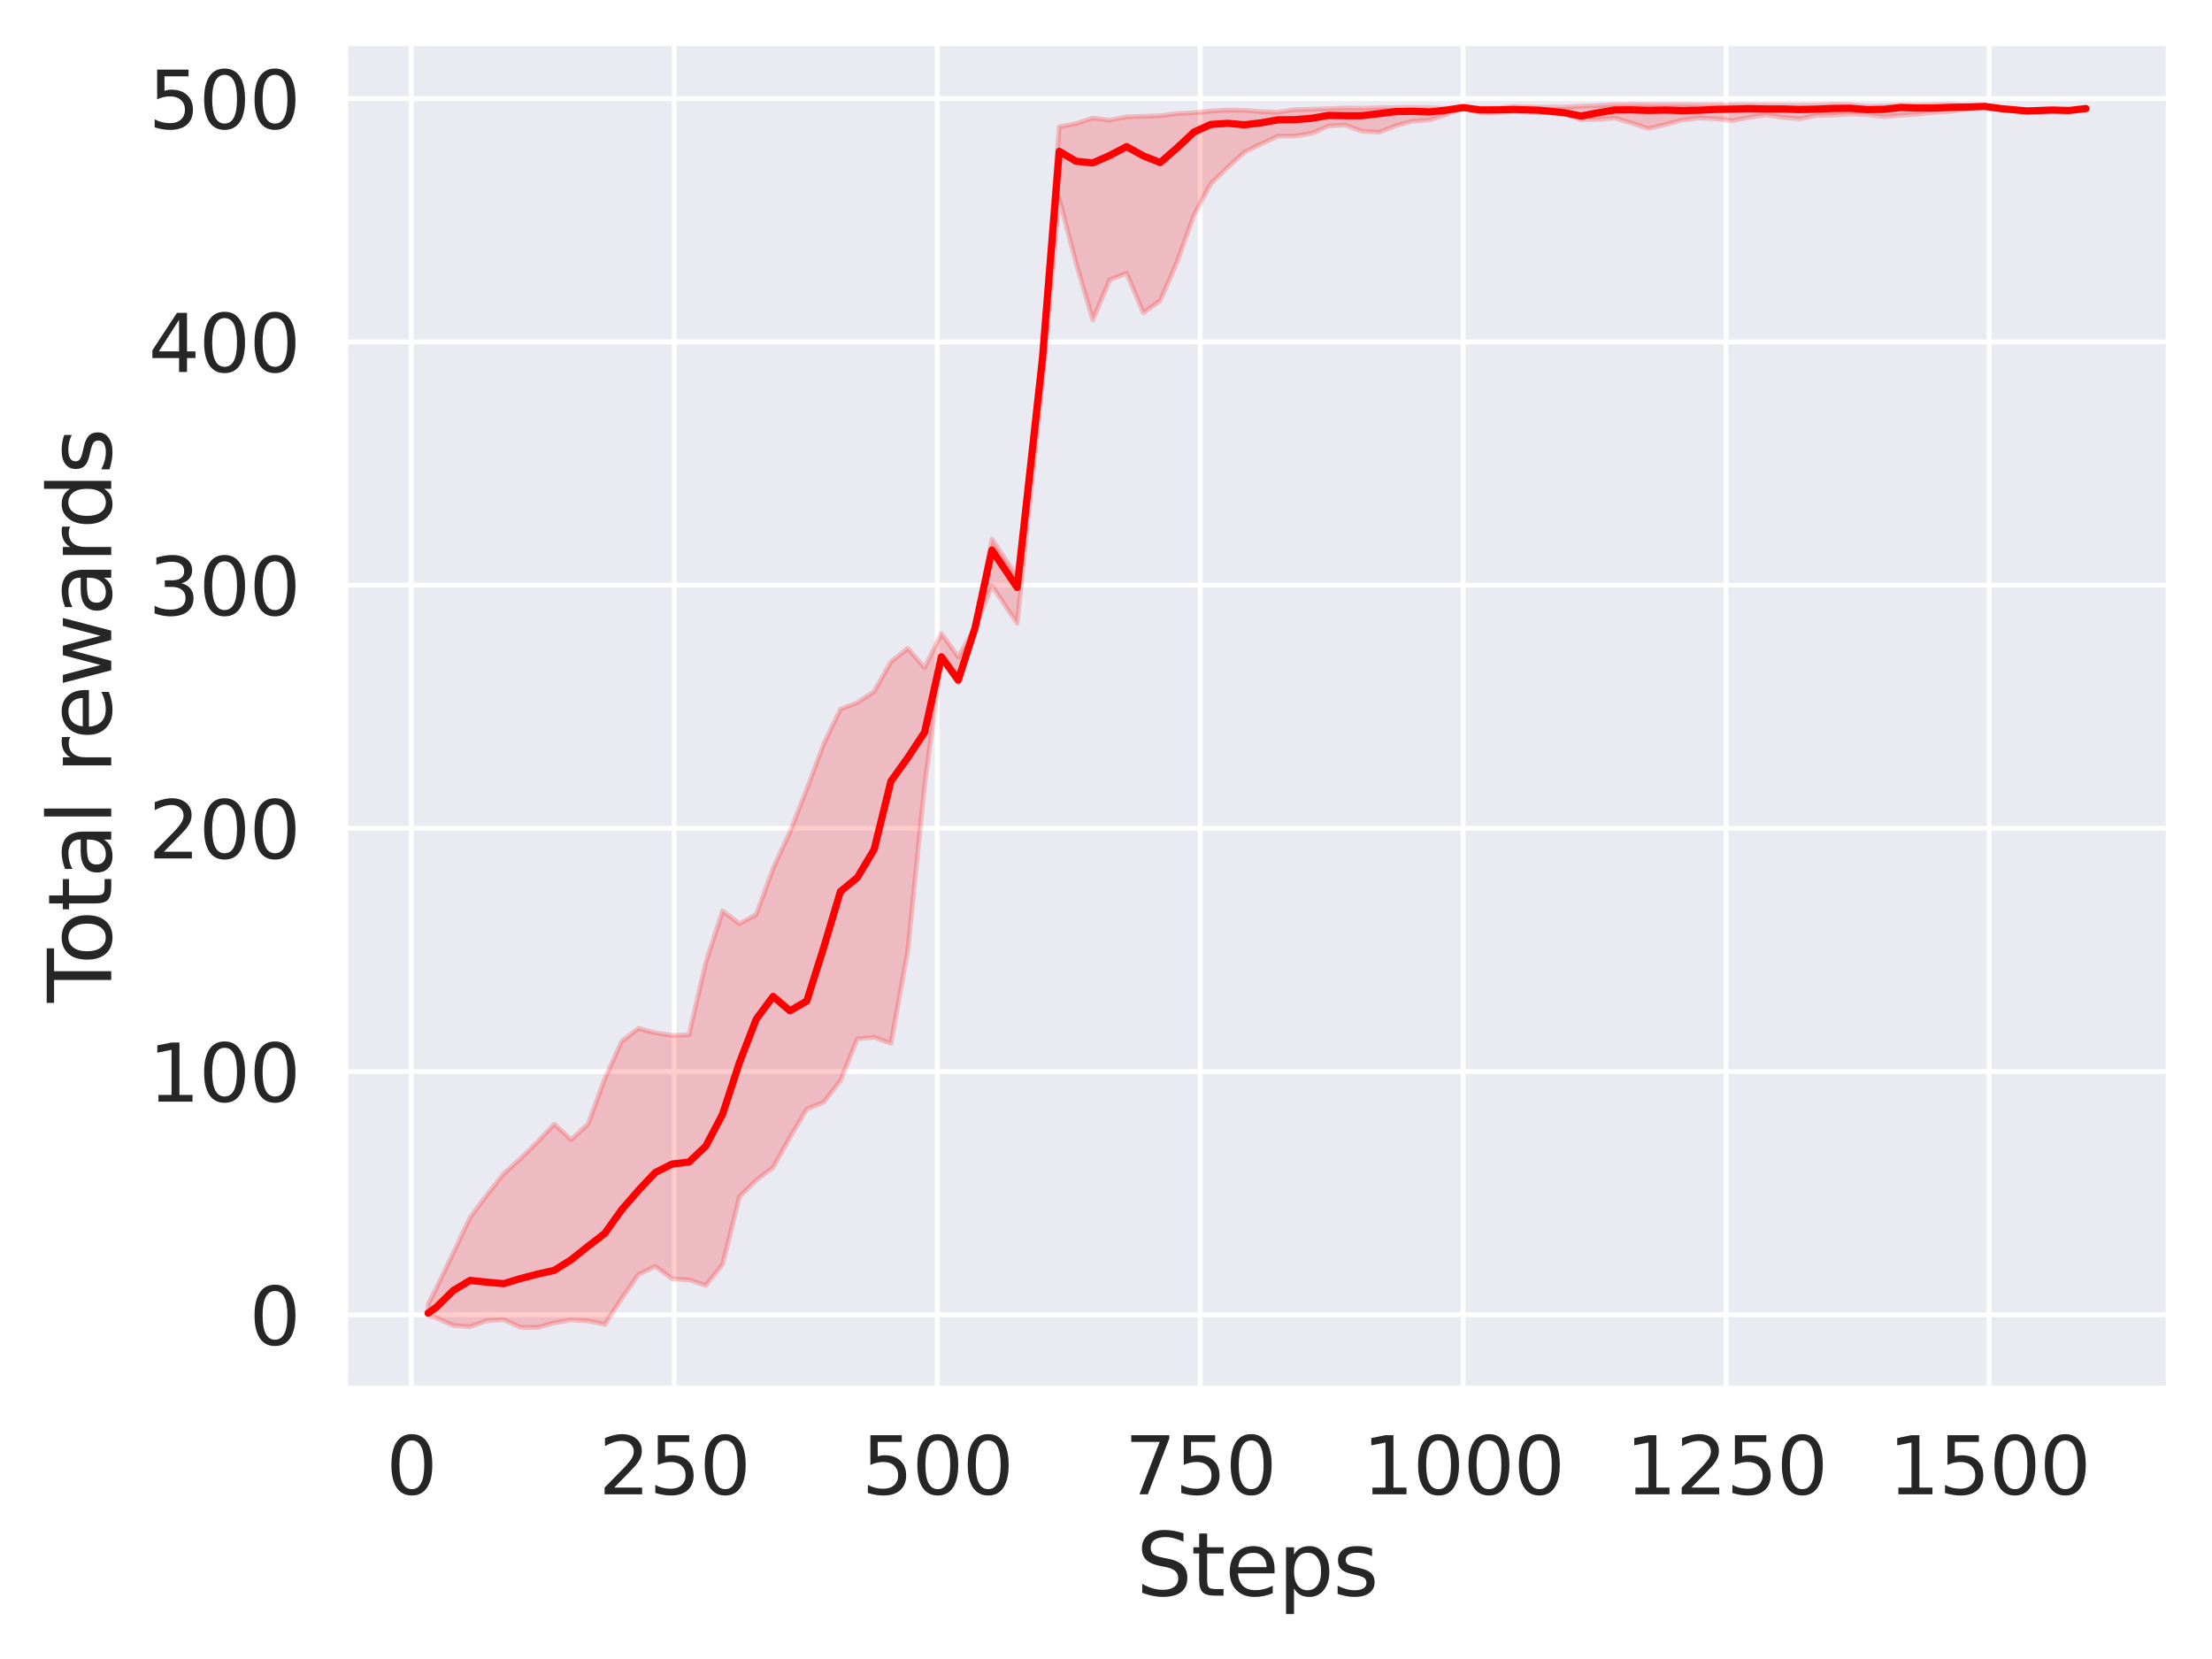 <?xml version="1.0" encoding="utf-8" standalone="no"?>
<!DOCTYPE svg PUBLIC "-//W3C//DTD SVG 1.1//EN"
  "http://www.w3.org/Graphics/SVG/1.1/DTD/svg11.dtd">
<svg xmlns:xlink="http://www.w3.org/1999/xlink" width="460.8pt" height="345.6pt" viewBox="0 0 460.8 345.6" xmlns="http://www.w3.org/2000/svg" version="1.1">
 <defs>
  <style type="text/css">*{stroke-linejoin: round; stroke-linecap: butt}</style>
 </defs>
 <g id="figure_1">
  <g id="patch_1">
   <path d="M 0 345.6 
L 460.8 345.6 
L 460.8 0 
L 0 0 
z
" style="fill: #ffffff"/>
  </g>
  <g id="axes_1">
   <g id="patch_2">
    <path d="M 71.91 289.26 
L 451.8 289.26 
L 451.8 9 
L 71.91 9 
z
" style="fill: #eaeaf2"/>
   </g>
   <g id="matplotlib.axis_1">
    <g id="xtick_1">
     <g id="line2d_1">
      <path d="M 85.672 289.26 
L 85.672 9 
" clip-path="url(#p69bdfd3f85)" style="fill: none; stroke: #ffffff; stroke-linecap: round"/>
     </g>
     <g id="text_1">
      <!-- 0 -->
      <g style="fill: #262626" transform="translate(80.423 311.297) scale(0.165 -0.165)">
       <defs>
        <path id="DejaVuSans-30" d="M 2034 4250 
Q 1547 4250 1301 3770 
Q 1056 3291 1056 2328 
Q 1056 1369 1301 889 
Q 1547 409 2034 409 
Q 2525 409 2770 889 
Q 3016 1369 3016 2328 
Q 3016 3291 2770 3770 
Q 2525 4250 2034 4250 
z
M 2034 4750 
Q 2819 4750 3233 4129 
Q 3647 3509 3647 2328 
Q 3647 1150 3233 529 
Q 2819 -91 2034 -91 
Q 1250 -91 836 529 
Q 422 1150 422 2328 
Q 422 3509 836 4129 
Q 1250 4750 2034 4750 
z
" transform="scale(0.016)"/>
       </defs>
       <use xlink:href="#DejaVuSans-30"/>
      </g>
     </g>
    </g>
    <g id="xtick_2">
     <g id="line2d_2">
      <path d="M 140.455 289.26 
L 140.455 9 
" clip-path="url(#p69bdfd3f85)" style="fill: none; stroke: #ffffff; stroke-linecap: round"/>
     </g>
     <g id="text_2">
      <!-- 250 -->
      <g style="fill: #262626" transform="translate(124.708 311.297) scale(0.165 -0.165)">
       <defs>
        <path id="DejaVuSans-32" d="M 1228 531 
L 3431 531 
L 3431 0 
L 469 0 
L 469 531 
Q 828 903 1448 1529 
Q 2069 2156 2228 2338 
Q 2531 2678 2651 2914 
Q 2772 3150 2772 3378 
Q 2772 3750 2511 3984 
Q 2250 4219 1831 4219 
Q 1534 4219 1204 4116 
Q 875 4013 500 3803 
L 500 4441 
Q 881 4594 1212 4672 
Q 1544 4750 1819 4750 
Q 2544 4750 2975 4387 
Q 3406 4025 3406 3419 
Q 3406 3131 3298 2873 
Q 3191 2616 2906 2266 
Q 2828 2175 2409 1742 
Q 1991 1309 1228 531 
z
" transform="scale(0.016)"/>
        <path id="DejaVuSans-35" d="M 691 4666 
L 3169 4666 
L 3169 4134 
L 1269 4134 
L 1269 2991 
Q 1406 3038 1543 3061 
Q 1681 3084 1819 3084 
Q 2600 3084 3056 2656 
Q 3513 2228 3513 1497 
Q 3513 744 3044 326 
Q 2575 -91 1722 -91 
Q 1428 -91 1123 -41 
Q 819 9 494 109 
L 494 744 
Q 775 591 1075 516 
Q 1375 441 1709 441 
Q 2250 441 2565 725 
Q 2881 1009 2881 1497 
Q 2881 1984 2565 2268 
Q 2250 2553 1709 2553 
Q 1456 2553 1204 2497 
Q 953 2441 691 2322 
L 691 4666 
z
" transform="scale(0.016)"/>
       </defs>
       <use xlink:href="#DejaVuSans-32"/>
       <use xlink:href="#DejaVuSans-35" x="63.623"/>
       <use xlink:href="#DejaVuSans-30" x="127.246"/>
      </g>
     </g>
    </g>
    <g id="xtick_3">
     <g id="line2d_3">
      <path d="M 195.238 289.26 
L 195.238 9 
" clip-path="url(#p69bdfd3f85)" style="fill: none; stroke: #ffffff; stroke-linecap: round"/>
     </g>
     <g id="text_3">
      <!-- 500 -->
      <g style="fill: #262626" transform="translate(179.491 311.297) scale(0.165 -0.165)">
       <use xlink:href="#DejaVuSans-35"/>
       <use xlink:href="#DejaVuSans-30" x="63.623"/>
       <use xlink:href="#DejaVuSans-30" x="127.246"/>
      </g>
     </g>
    </g>
    <g id="xtick_4">
     <g id="line2d_4">
      <path d="M 250.022 289.26 
L 250.022 9 
" clip-path="url(#p69bdfd3f85)" style="fill: none; stroke: #ffffff; stroke-linecap: round"/>
     </g>
     <g id="text_4">
      <!-- 750 -->
      <g style="fill: #262626" transform="translate(234.275 311.297) scale(0.165 -0.165)">
       <defs>
        <path id="DejaVuSans-37" d="M 525 4666 
L 3525 4666 
L 3525 4397 
L 1831 0 
L 1172 0 
L 2766 4134 
L 525 4134 
L 525 4666 
z
" transform="scale(0.016)"/>
       </defs>
       <use xlink:href="#DejaVuSans-37"/>
       <use xlink:href="#DejaVuSans-35" x="63.623"/>
       <use xlink:href="#DejaVuSans-30" x="127.246"/>
      </g>
     </g>
    </g>
    <g id="xtick_5">
     <g id="line2d_5">
      <path d="M 304.805 289.26 
L 304.805 9 
" clip-path="url(#p69bdfd3f85)" style="fill: none; stroke: #ffffff; stroke-linecap: round"/>
     </g>
     <g id="text_5">
      <!-- 1000 -->
      <g style="fill: #262626" transform="translate(283.809 311.297) scale(0.165 -0.165)">
       <defs>
        <path id="DejaVuSans-31" d="M 794 531 
L 1825 531 
L 1825 4091 
L 703 3866 
L 703 4441 
L 1819 4666 
L 2450 4666 
L 2450 531 
L 3481 531 
L 3481 0 
L 794 0 
L 794 531 
z
" transform="scale(0.016)"/>
       </defs>
       <use xlink:href="#DejaVuSans-31"/>
       <use xlink:href="#DejaVuSans-30" x="63.623"/>
       <use xlink:href="#DejaVuSans-30" x="127.246"/>
       <use xlink:href="#DejaVuSans-30" x="190.869"/>
      </g>
     </g>
    </g>
    <g id="xtick_6">
     <g id="line2d_6">
      <path d="M 359.589 289.26 
L 359.589 9 
" clip-path="url(#p69bdfd3f85)" style="fill: none; stroke: #ffffff; stroke-linecap: round"/>
     </g>
     <g id="text_6">
      <!-- 1250 -->
      <g style="fill: #262626" transform="translate(338.592 311.297) scale(0.165 -0.165)">
       <use xlink:href="#DejaVuSans-31"/>
       <use xlink:href="#DejaVuSans-32" x="63.623"/>
       <use xlink:href="#DejaVuSans-35" x="127.246"/>
       <use xlink:href="#DejaVuSans-30" x="190.869"/>
      </g>
     </g>
    </g>
    <g id="xtick_7">
     <g id="line2d_7">
      <path d="M 414.372 289.26 
L 414.372 9 
" clip-path="url(#p69bdfd3f85)" style="fill: none; stroke: #ffffff; stroke-linecap: round"/>
     </g>
     <g id="text_7">
      <!-- 1500 -->
      <g style="fill: #262626" transform="translate(393.376 311.297) scale(0.165 -0.165)">
       <use xlink:href="#DejaVuSans-31"/>
       <use xlink:href="#DejaVuSans-35" x="63.623"/>
       <use xlink:href="#DejaVuSans-30" x="127.246"/>
       <use xlink:href="#DejaVuSans-30" x="190.869"/>
      </g>
     </g>
    </g>
    <g id="text_8">
     <!-- Steps -->
     <g style="fill: #262626" transform="translate(236.673 332.406) scale(0.18 -0.18)">
      <defs>
       <path id="DejaVuSans-53" d="M 3425 4513 
L 3425 3897 
Q 3066 4069 2747 4153 
Q 2428 4238 2131 4238 
Q 1616 4238 1336 4038 
Q 1056 3838 1056 3469 
Q 1056 3159 1242 3001 
Q 1428 2844 1947 2747 
L 2328 2669 
Q 3034 2534 3370 2195 
Q 3706 1856 3706 1288 
Q 3706 609 3251 259 
Q 2797 -91 1919 -91 
Q 1588 -91 1214 -16 
Q 841 59 441 206 
L 441 856 
Q 825 641 1194 531 
Q 1563 422 1919 422 
Q 2459 422 2753 634 
Q 3047 847 3047 1241 
Q 3047 1584 2836 1778 
Q 2625 1972 2144 2069 
L 1759 2144 
Q 1053 2284 737 2584 
Q 422 2884 422 3419 
Q 422 4038 858 4394 
Q 1294 4750 2059 4750 
Q 2388 4750 2728 4690 
Q 3069 4631 3425 4513 
z
" transform="scale(0.016)"/>
       <path id="DejaVuSans-74" d="M 1172 4494 
L 1172 3500 
L 2356 3500 
L 2356 3053 
L 1172 3053 
L 1172 1153 
Q 1172 725 1289 603 
Q 1406 481 1766 481 
L 2356 481 
L 2356 0 
L 1766 0 
Q 1100 0 847 248 
Q 594 497 594 1153 
L 594 3053 
L 172 3053 
L 172 3500 
L 594 3500 
L 594 4494 
L 1172 4494 
z
" transform="scale(0.016)"/>
       <path id="DejaVuSans-65" d="M 3597 1894 
L 3597 1613 
L 953 1613 
Q 991 1019 1311 708 
Q 1631 397 2203 397 
Q 2534 397 2845 478 
Q 3156 559 3463 722 
L 3463 178 
Q 3153 47 2828 -22 
Q 2503 -91 2169 -91 
Q 1331 -91 842 396 
Q 353 884 353 1716 
Q 353 2575 817 3079 
Q 1281 3584 2069 3584 
Q 2775 3584 3186 3129 
Q 3597 2675 3597 1894 
z
M 3022 2063 
Q 3016 2534 2758 2815 
Q 2500 3097 2075 3097 
Q 1594 3097 1305 2825 
Q 1016 2553 972 2059 
L 3022 2063 
z
" transform="scale(0.016)"/>
       <path id="DejaVuSans-70" d="M 1159 525 
L 1159 -1331 
L 581 -1331 
L 581 3500 
L 1159 3500 
L 1159 2969 
Q 1341 3281 1617 3432 
Q 1894 3584 2278 3584 
Q 2916 3584 3314 3078 
Q 3713 2572 3713 1747 
Q 3713 922 3314 415 
Q 2916 -91 2278 -91 
Q 1894 -91 1617 61 
Q 1341 213 1159 525 
z
M 3116 1747 
Q 3116 2381 2855 2742 
Q 2594 3103 2138 3103 
Q 1681 3103 1420 2742 
Q 1159 2381 1159 1747 
Q 1159 1113 1420 752 
Q 1681 391 2138 391 
Q 2594 391 2855 752 
Q 3116 1113 3116 1747 
z
" transform="scale(0.016)"/>
       <path id="DejaVuSans-73" d="M 2834 3397 
L 2834 2853 
Q 2591 2978 2328 3040 
Q 2066 3103 1784 3103 
Q 1356 3103 1142 2972 
Q 928 2841 928 2578 
Q 928 2378 1081 2264 
Q 1234 2150 1697 2047 
L 1894 2003 
Q 2506 1872 2764 1633 
Q 3022 1394 3022 966 
Q 3022 478 2636 193 
Q 2250 -91 1575 -91 
Q 1294 -91 989 -36 
Q 684 19 347 128 
L 347 722 
Q 666 556 975 473 
Q 1284 391 1588 391 
Q 1994 391 2212 530 
Q 2431 669 2431 922 
Q 2431 1156 2273 1281 
Q 2116 1406 1581 1522 
L 1381 1569 
Q 847 1681 609 1914 
Q 372 2147 372 2553 
Q 372 3047 722 3315 
Q 1072 3584 1716 3584 
Q 2034 3584 2315 3537 
Q 2597 3491 2834 3397 
z
" transform="scale(0.016)"/>
      </defs>
      <use xlink:href="#DejaVuSans-53"/>
      <use xlink:href="#DejaVuSans-74" x="63.477"/>
      <use xlink:href="#DejaVuSans-65" x="102.686"/>
      <use xlink:href="#DejaVuSans-70" x="164.209"/>
      <use xlink:href="#DejaVuSans-73" x="227.686"/>
     </g>
    </g>
   </g>
   <g id="matplotlib.axis_2">
    <g id="ytick_1">
     <g id="line2d_8">
      <path d="M 71.91 273.896 
L 451.8 273.896 
" clip-path="url(#p69bdfd3f85)" style="fill: none; stroke: #ffffff; stroke-linecap: round"/>
     </g>
     <g id="text_9">
      <!-- 0 -->
      <g style="fill: #262626" transform="translate(51.912 280.164) scale(0.165 -0.165)">
       <use xlink:href="#DejaVuSans-30"/>
      </g>
     </g>
    </g>
    <g id="ytick_2">
     <g id="line2d_9">
      <path d="M 71.91 223.227 
L 451.8 223.227 
" clip-path="url(#p69bdfd3f85)" style="fill: none; stroke: #ffffff; stroke-linecap: round"/>
     </g>
     <g id="text_10">
      <!-- 100 -->
      <g style="fill: #262626" transform="translate(30.916 229.496) scale(0.165 -0.165)">
       <use xlink:href="#DejaVuSans-31"/>
       <use xlink:href="#DejaVuSans-30" x="63.623"/>
       <use xlink:href="#DejaVuSans-30" x="127.246"/>
      </g>
     </g>
    </g>
    <g id="ytick_3">
     <g id="line2d_10">
      <path d="M 71.91 172.558 
L 451.8 172.558 
" clip-path="url(#p69bdfd3f85)" style="fill: none; stroke: #ffffff; stroke-linecap: round"/>
     </g>
     <g id="text_11">
      <!-- 200 -->
      <g style="fill: #262626" transform="translate(30.916 178.827) scale(0.165 -0.165)">
       <use xlink:href="#DejaVuSans-32"/>
       <use xlink:href="#DejaVuSans-30" x="63.623"/>
       <use xlink:href="#DejaVuSans-30" x="127.246"/>
      </g>
     </g>
    </g>
    <g id="ytick_4">
     <g id="line2d_11">
      <path d="M 71.91 121.889 
L 451.8 121.889 
" clip-path="url(#p69bdfd3f85)" style="fill: none; stroke: #ffffff; stroke-linecap: round"/>
     </g>
     <g id="text_12">
      <!-- 300 -->
      <g style="fill: #262626" transform="translate(30.916 128.158) scale(0.165 -0.165)">
       <defs>
        <path id="DejaVuSans-33" d="M 2597 2516 
Q 3050 2419 3304 2112 
Q 3559 1806 3559 1356 
Q 3559 666 3084 287 
Q 2609 -91 1734 -91 
Q 1441 -91 1130 -33 
Q 819 25 488 141 
L 488 750 
Q 750 597 1062 519 
Q 1375 441 1716 441 
Q 2309 441 2620 675 
Q 2931 909 2931 1356 
Q 2931 1769 2642 2001 
Q 2353 2234 1838 2234 
L 1294 2234 
L 1294 2753 
L 1863 2753 
Q 2328 2753 2575 2939 
Q 2822 3125 2822 3475 
Q 2822 3834 2567 4026 
Q 2313 4219 1838 4219 
Q 1578 4219 1281 4162 
Q 984 4106 628 3988 
L 628 4550 
Q 988 4650 1302 4700 
Q 1616 4750 1894 4750 
Q 2613 4750 3031 4423 
Q 3450 4097 3450 3541 
Q 3450 3153 3228 2886 
Q 3006 2619 2597 2516 
z
" transform="scale(0.016)"/>
       </defs>
       <use xlink:href="#DejaVuSans-33"/>
       <use xlink:href="#DejaVuSans-30" x="63.623"/>
       <use xlink:href="#DejaVuSans-30" x="127.246"/>
      </g>
     </g>
    </g>
    <g id="ytick_5">
     <g id="line2d_12">
      <path d="M 71.91 71.221 
L 451.8 71.221 
" clip-path="url(#p69bdfd3f85)" style="fill: none; stroke: #ffffff; stroke-linecap: round"/>
     </g>
     <g id="text_13">
      <!-- 400 -->
      <g style="fill: #262626" transform="translate(30.916 77.489) scale(0.165 -0.165)">
       <defs>
        <path id="DejaVuSans-34" d="M 2419 4116 
L 825 1625 
L 2419 1625 
L 2419 4116 
z
M 2253 4666 
L 3047 4666 
L 3047 1625 
L 3713 1625 
L 3713 1100 
L 3047 1100 
L 3047 0 
L 2419 0 
L 2419 1100 
L 313 1100 
L 313 1709 
L 2253 4666 
z
" transform="scale(0.016)"/>
       </defs>
       <use xlink:href="#DejaVuSans-34"/>
       <use xlink:href="#DejaVuSans-30" x="63.623"/>
       <use xlink:href="#DejaVuSans-30" x="127.246"/>
      </g>
     </g>
    </g>
    <g id="ytick_6">
     <g id="line2d_13">
      <path d="M 71.91 20.552 
L 451.8 20.552 
" clip-path="url(#p69bdfd3f85)" style="fill: none; stroke: #ffffff; stroke-linecap: round"/>
     </g>
     <g id="text_14">
      <!-- 500 -->
      <g style="fill: #262626" transform="translate(30.916 26.82) scale(0.165 -0.165)">
       <use xlink:href="#DejaVuSans-35"/>
       <use xlink:href="#DejaVuSans-30" x="63.623"/>
       <use xlink:href="#DejaVuSans-30" x="127.246"/>
      </g>
     </g>
    </g>
    <g id="text_15">
     <!-- Total rewards -->
     <g style="fill: #262626" transform="translate(23.172 208.863) rotate(-90) scale(0.18 -0.18)">
      <defs>
       <path id="DejaVuSans-54" d="M -19 4666 
L 3928 4666 
L 3928 4134 
L 2272 4134 
L 2272 0 
L 1638 0 
L 1638 4134 
L -19 4134 
L -19 4666 
z
" transform="scale(0.016)"/>
       <path id="DejaVuSans-6f" d="M 1959 3097 
Q 1497 3097 1228 2736 
Q 959 2375 959 1747 
Q 959 1119 1226 758 
Q 1494 397 1959 397 
Q 2419 397 2687 759 
Q 2956 1122 2956 1747 
Q 2956 2369 2687 2733 
Q 2419 3097 1959 3097 
z
M 1959 3584 
Q 2709 3584 3137 3096 
Q 3566 2609 3566 1747 
Q 3566 888 3137 398 
Q 2709 -91 1959 -91 
Q 1206 -91 779 398 
Q 353 888 353 1747 
Q 353 2609 779 3096 
Q 1206 3584 1959 3584 
z
" transform="scale(0.016)"/>
       <path id="DejaVuSans-61" d="M 2194 1759 
Q 1497 1759 1228 1600 
Q 959 1441 959 1056 
Q 959 750 1161 570 
Q 1363 391 1709 391 
Q 2188 391 2477 730 
Q 2766 1069 2766 1631 
L 2766 1759 
L 2194 1759 
z
M 3341 1997 
L 3341 0 
L 2766 0 
L 2766 531 
Q 2569 213 2275 61 
Q 1981 -91 1556 -91 
Q 1019 -91 701 211 
Q 384 513 384 1019 
Q 384 1609 779 1909 
Q 1175 2209 1959 2209 
L 2766 2209 
L 2766 2266 
Q 2766 2663 2505 2880 
Q 2244 3097 1772 3097 
Q 1472 3097 1187 3025 
Q 903 2953 641 2809 
L 641 3341 
Q 956 3463 1253 3523 
Q 1550 3584 1831 3584 
Q 2591 3584 2966 3190 
Q 3341 2797 3341 1997 
z
" transform="scale(0.016)"/>
       <path id="DejaVuSans-6c" d="M 603 4863 
L 1178 4863 
L 1178 0 
L 603 0 
L 603 4863 
z
" transform="scale(0.016)"/>
       <path id="DejaVuSans-20" transform="scale(0.016)"/>
       <path id="DejaVuSans-72" d="M 2631 2963 
Q 2534 3019 2420 3045 
Q 2306 3072 2169 3072 
Q 1681 3072 1420 2755 
Q 1159 2438 1159 1844 
L 1159 0 
L 581 0 
L 581 3500 
L 1159 3500 
L 1159 2956 
Q 1341 3275 1631 3429 
Q 1922 3584 2338 3584 
Q 2397 3584 2469 3576 
Q 2541 3569 2628 3553 
L 2631 2963 
z
" transform="scale(0.016)"/>
       <path id="DejaVuSans-77" d="M 269 3500 
L 844 3500 
L 1563 769 
L 2278 3500 
L 2956 3500 
L 3675 769 
L 4391 3500 
L 4966 3500 
L 4050 0 
L 3372 0 
L 2619 2869 
L 1863 0 
L 1184 0 
L 269 3500 
z
" transform="scale(0.016)"/>
       <path id="DejaVuSans-64" d="M 2906 2969 
L 2906 4863 
L 3481 4863 
L 3481 0 
L 2906 0 
L 2906 525 
Q 2725 213 2448 61 
Q 2172 -91 1784 -91 
Q 1150 -91 751 415 
Q 353 922 353 1747 
Q 353 2572 751 3078 
Q 1150 3584 1784 3584 
Q 2172 3584 2448 3432 
Q 2725 3281 2906 2969 
z
M 947 1747 
Q 947 1113 1208 752 
Q 1469 391 1925 391 
Q 2381 391 2643 752 
Q 2906 1113 2906 1747 
Q 2906 2381 2643 2742 
Q 2381 3103 1925 3103 
Q 1469 3103 1208 2742 
Q 947 2381 947 1747 
z
" transform="scale(0.016)"/>
      </defs>
      <use xlink:href="#DejaVuSans-54"/>
      <use xlink:href="#DejaVuSans-6f" x="44.084"/>
      <use xlink:href="#DejaVuSans-74" x="105.266"/>
      <use xlink:href="#DejaVuSans-61" x="144.475"/>
      <use xlink:href="#DejaVuSans-6c" x="205.754"/>
      <use xlink:href="#DejaVuSans-20" x="233.537"/>
      <use xlink:href="#DejaVuSans-72" x="265.324"/>
      <use xlink:href="#DejaVuSans-65" x="304.188"/>
      <use xlink:href="#DejaVuSans-77" x="365.711"/>
      <use xlink:href="#DejaVuSans-61" x="447.498"/>
      <use xlink:href="#DejaVuSans-72" x="508.777"/>
      <use xlink:href="#DejaVuSans-64" x="548.141"/>
      <use xlink:href="#DejaVuSans-73" x="611.617"/>
     </g>
    </g>
   </g>
   <g id="PolyCollection_1"/>
   <g id="PolyCollection_2">
    <defs>
     <path id="me26b7296ac" d="M 89.178 -73.881 
L 89.178 -71.605 
L 90.931 -71.046 
L 94.437 -69.473 
L 97.943 -69.216 
L 101.449 -70.511 
L 104.955 -70.686 
L 108.461 -69.087 
L 111.968 -69.079 
L 115.474 -70.023 
L 118.98 -70.635 
L 122.486 -70.437 
L 125.992 -69.701 
L 129.498 -75.107 
L 133.004 -80.115 
L 136.511 -81.798 
L 140.017 -79.189 
L 143.523 -79 
L 147.029 -77.821 
L 150.535 -82.233 
L 154.041 -96.279 
L 157.547 -99.764 
L 161.054 -102.412 
L 164.56 -108.661 
L 168.066 -114.56 
L 171.572 -115.985 
L 175.078 -120.471 
L 178.584 -129.179 
L 182.09 -129.511 
L 185.597 -128.237 
L 189.103 -147.55 
L 192.609 -182.031 
L 196.115 -208.241 
L 199.621 -203.384 
L 203.127 -214.839 
L 206.633 -223.553 
L 211.893 -215.758 
L 217.152 -265.663 
L 220.658 -304.24 
L 224.164 -290.765 
L 227.67 -278.956 
L 231.176 -287.304 
L 234.682 -288.683 
L 238.189 -280.442 
L 241.695 -282.965 
L 245.201 -291.019 
L 248.707 -300.766 
L 252.213 -307.321 
L 255.719 -310.714 
L 259.225 -313.913 
L 262.732 -315.63 
L 266.238 -317.258 
L 269.744 -317.262 
L 273.25 -317.825 
L 276.756 -319.36 
L 280.262 -319.554 
L 283.768 -318.257 
L 287.274 -318.055 
L 290.781 -319.417 
L 294.287 -320.379 
L 297.793 -320.616 
L 301.299 -321.734 
L 304.805 -323.199 
L 308.311 -322.088 
L 311.817 -322.095 
L 315.324 -322.327 
L 320.583 -322.176 
L 325.842 -322.023 
L 329.348 -320.653 
L 332.854 -320.742 
L 336.36 -321.033 
L 339.867 -319.966 
L 343.373 -318.824 
L 346.879 -319.629 
L 350.385 -320.599 
L 353.891 -321.035 
L 357.397 -320.873 
L 360.903 -320.471 
L 364.41 -321.158 
L 367.916 -321.665 
L 371.422 -321.144 
L 374.928 -320.848 
L 378.434 -321.563 
L 381.94 -321.63 
L 385.446 -321.855 
L 388.952 -321.718 
L 392.459 -321.297 
L 395.965 -321.583 
L 399.471 -321.836 
L 402.977 -322.165 
L 406.483 -322.406 
L 409.989 -322.941 
L 413.495 -323.408 
L 417.002 -322.942 
L 422.261 -322.439 
L 427.52 -322.538 
L 431.026 -322.488 
L 434.532 -322.984 
L 434.532 -322.984 
L 434.532 -322.984 
L 431.026 -322.686 
L 427.52 -322.954 
L 422.261 -322.694 
L 417.002 -322.98 
L 413.495 -323.436 
L 409.989 -323.567 
L 406.483 -323.819 
L 402.977 -323.77 
L 399.471 -323.659 
L 395.965 -323.706 
L 392.459 -323.507 
L 388.952 -323.466 
L 385.446 -323.802 
L 381.94 -323.861 
L 378.434 -323.691 
L 374.928 -323.629 
L 371.422 -323.687 
L 367.916 -323.723 
L 364.41 -323.758 
L 360.903 -323.743 
L 357.397 -323.736 
L 353.891 -323.749 
L 350.385 -323.799 
L 346.879 -323.774 
L 343.373 -323.788 
L 339.867 -323.834 
L 336.36 -323.782 
L 332.854 -323.594 
L 329.348 -323.471 
L 325.842 -323.285 
L 320.583 -323.266 
L 315.324 -323.417 
L 311.817 -323.043 
L 308.311 -323.036 
L 304.805 -323.199 
L 301.299 -323.004 
L 297.793 -323.173 
L 294.287 -323.254 
L 290.781 -323.167 
L 287.274 -323.159 
L 283.768 -323.036 
L 280.262 -323.098 
L 276.756 -322.964 
L 273.25 -322.829 
L 269.744 -322.768 
L 266.238 -322.227 
L 262.732 -322.345 
L 259.225 -322.623 
L 255.719 -322.655 
L 252.213 -322.46 
L 248.707 -322.117 
L 245.201 -321.954 
L 241.695 -321.472 
L 238.189 -321.365 
L 234.682 -321.261 
L 231.176 -320.571 
L 227.67 -320.998 
L 224.164 -319.871 
L 220.658 -319.2 
L 217.152 -273.105 
L 211.893 -225.492 
L 206.633 -233.287 
L 203.127 -214.839 
L 199.621 -208.762 
L 196.115 -213.618 
L 192.609 -206.496 
L 189.103 -210.544 
L 185.597 -207.729 
L 182.09 -201.522 
L 178.584 -199.227 
L 175.078 -197.859 
L 171.572 -190.553 
L 168.066 -181.196 
L 164.56 -172.288 
L 161.054 -164.701 
L 157.547 -155.091 
L 154.041 -153.162 
L 150.535 -155.841 
L 147.029 -145.081 
L 143.523 -130.037 
L 140.017 -129.912 
L 136.511 -130.427 
L 133.004 -131.385 
L 129.498 -128.629 
L 125.992 -120.889 
L 122.486 -111.407 
L 118.98 -108.192 
L 115.474 -111.423 
L 111.968 -107.729 
L 108.461 -104.273 
L 104.955 -101.118 
L 101.449 -96.703 
L 97.943 -92.002 
L 94.437 -84.631 
L 90.931 -77.345 
L 89.178 -73.881 
z
" style="stroke: #ff0000; stroke-opacity: 0.2"/>
    </defs>
    <g clip-path="url(#p69bdfd3f85)">
     <use xlink:href="#me26b7296ac" x="0" y="345.6" style="fill: #ff0000; fill-opacity: 0.2; stroke: #ff0000; stroke-opacity: 0.2"/>
    </g>
   </g>
   <g id="line2d_14">
    <path d="M 89.178 273.551 
L 90.931 272.292 
L 94.437 268.828 
L 97.943 266.729 
L 101.449 267.103 
L 104.955 267.408 
L 108.461 266.335 
L 111.968 265.419 
L 115.474 264.635 
L 118.98 262.428 
L 122.486 259.636 
L 125.992 256.934 
L 129.498 252.023 
L 133.004 247.974 
L 136.511 244.245 
L 140.017 242.485 
L 143.523 242.082 
L 147.029 238.761 
L 150.535 232.083 
L 154.041 221.349 
L 157.547 212.288 
L 161.054 207.574 
L 164.56 210.571 
L 168.066 208.534 
L 171.572 197.456 
L 175.078 185.713 
L 178.584 182.836 
L 182.09 176.979 
L 185.597 162.735 
L 189.103 157.848 
L 192.609 152.536 
L 196.115 136.822 
L 199.621 141.678 
L 203.127 130.761 
L 206.633 114.587 
L 211.893 122.382 
L 217.152 74.807 
L 220.658 31.522 
L 224.164 33.599 
L 227.67 33.935 
L 231.176 32.391 
L 234.682 30.546 
L 238.189 32.475 
L 241.695 33.865 
L 245.201 30.811 
L 248.707 27.523 
L 252.213 25.927 
L 255.719 25.689 
L 259.225 25.995 
L 262.732 25.583 
L 266.238 24.961 
L 269.744 24.928 
L 273.25 24.642 
L 276.756 24.038 
L 280.262 24.1 
L 283.768 24.09 
L 287.274 23.672 
L 290.781 23.243 
L 294.287 23.193 
L 297.793 23.328 
L 301.299 22.952 
L 304.805 22.401 
L 308.311 22.903 
L 311.817 22.896 
L 315.324 22.807 
L 320.583 22.958 
L 325.842 23.472 
L 329.348 24.178 
L 332.854 23.503 
L 336.36 22.912 
L 339.867 22.885 
L 343.373 23.005 
L 346.879 22.926 
L 350.385 23.044 
L 353.891 22.968 
L 357.397 22.801 
L 360.903 22.735 
L 364.41 22.631 
L 367.916 22.707 
L 371.422 22.702 
L 374.928 22.828 
L 378.434 22.745 
L 381.94 22.595 
L 385.446 22.558 
L 388.952 22.84 
L 392.459 22.779 
L 395.965 22.398 
L 399.471 22.51 
L 402.977 22.495 
L 406.483 22.358 
L 409.989 22.276 
L 413.495 22.167 
L 417.002 22.647 
L 422.261 23.117 
L 427.52 22.929 
L 431.026 23.013 
L 434.532 22.616 
" clip-path="url(#p69bdfd3f85)" style="fill: none; stroke: #ff0000; stroke-width: 1.5; stroke-linecap: round"/>
   </g>
   <g id="patch_3">
    <path d="M 71.91 289.26 
L 71.91 9 
" style="fill: none; stroke: #ffffff; stroke-width: 1.25; stroke-linejoin: miter; stroke-linecap: square"/>
   </g>
   <g id="patch_4">
    <path d="M 451.8 289.26 
L 451.8 9 
" style="fill: none; stroke: #ffffff; stroke-width: 1.25; stroke-linejoin: miter; stroke-linecap: square"/>
   </g>
   <g id="patch_5">
    <path d="M 71.91 289.26 
L 451.8 289.26 
" style="fill: none; stroke: #ffffff; stroke-width: 1.25; stroke-linejoin: miter; stroke-linecap: square"/>
   </g>
   <g id="patch_6">
    <path d="M 71.91 9 
L 451.8 9 
" style="fill: none; stroke: #ffffff; stroke-width: 1.25; stroke-linejoin: miter; stroke-linecap: square"/>
   </g>
  </g>
 </g>
 <defs>
  <clipPath id="p69bdfd3f85">
   <rect x="71.91" y="9" width="379.89" height="280.26"/>
  </clipPath>
 </defs>
</svg>

